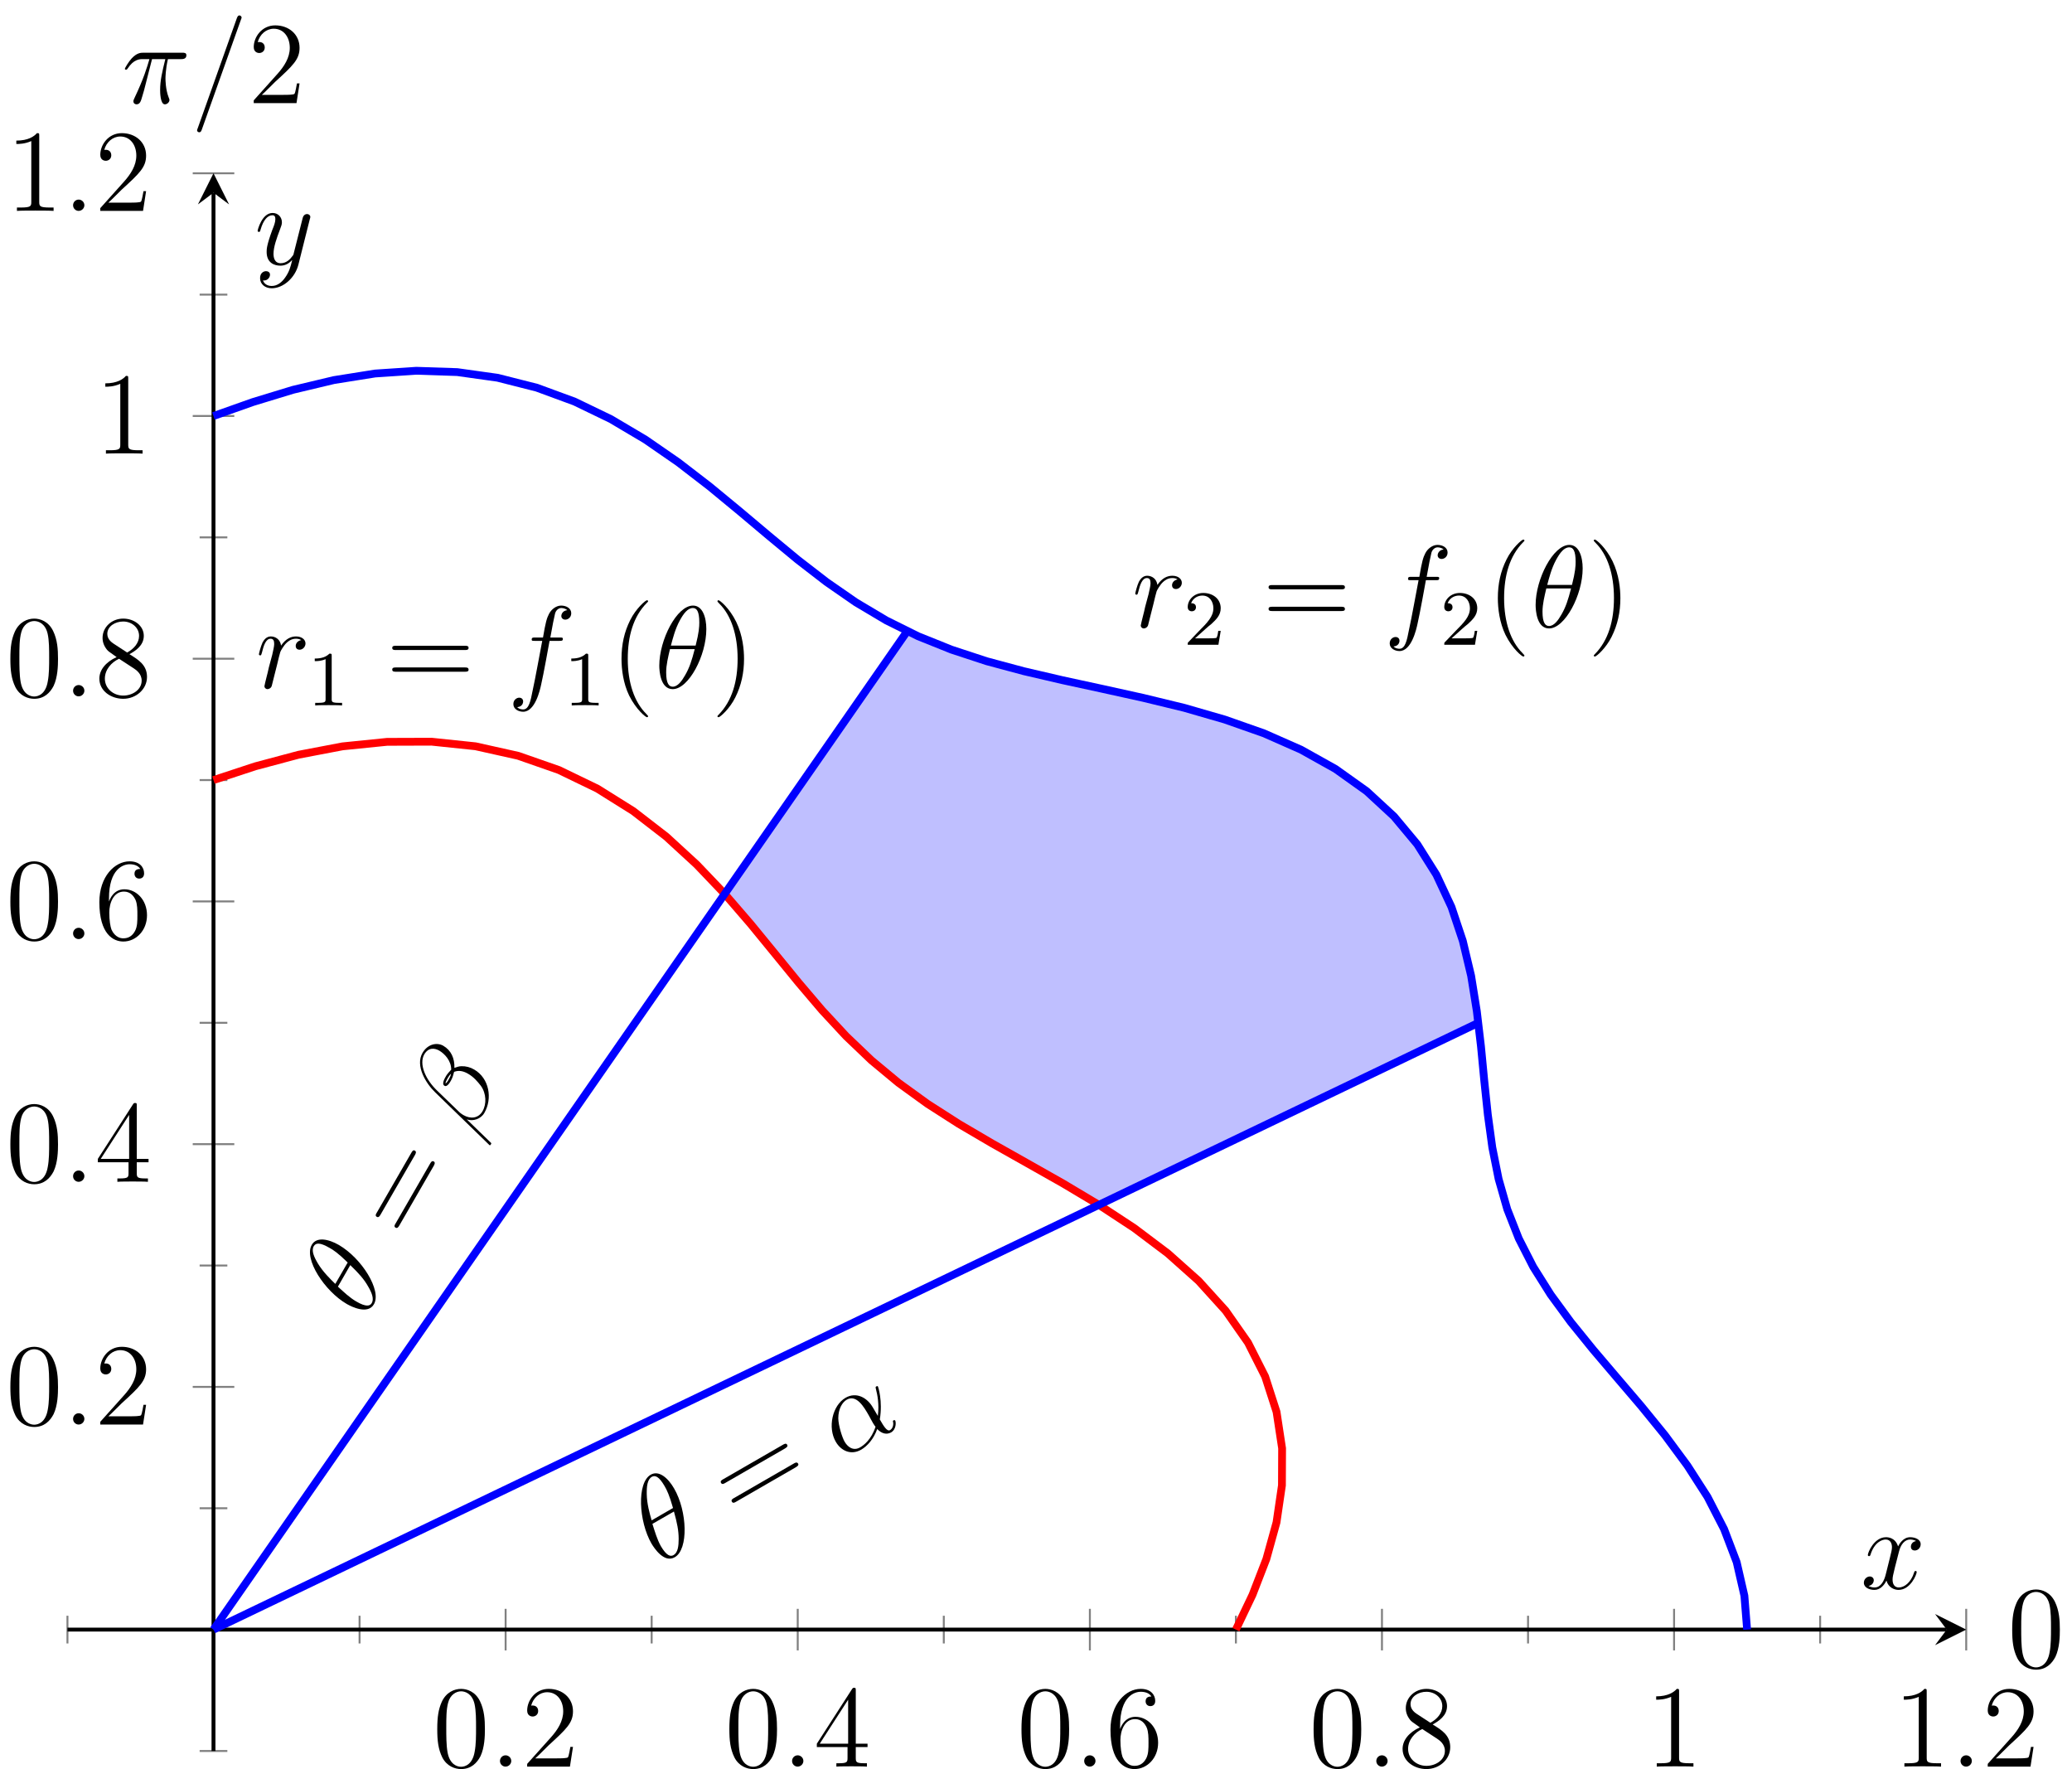 <?xml version="1.0" encoding="UTF-8"?>
<svg xmlns="http://www.w3.org/2000/svg" xmlns:xlink="http://www.w3.org/1999/xlink" width="212pt" height="181pt" viewBox="0 0 212 181" version="1.1">
<defs>
<g>
<symbol overflow="visible" id="glyph0-0">
<path style="stroke:none;" d=""/>
</symbol>
<symbol overflow="visible" id="glyph0-1">
<path style="stroke:none;" d="M 5.359 -3.828 C 5.359 -4.812 5.297 -5.781 4.859 -6.688 C 4.375 -7.688 3.516 -7.953 2.922 -7.953 C 2.234 -7.953 1.391 -7.609 0.938 -6.609 C 0.609 -5.859 0.484 -5.109 0.484 -3.828 C 0.484 -2.672 0.578 -1.797 1 -0.938 C 1.469 -0.031 2.297 0.25 2.922 0.25 C 3.953 0.25 4.547 -0.375 4.906 -1.062 C 5.328 -1.953 5.359 -3.125 5.359 -3.828 Z M 2.922 0.016 C 2.531 0.016 1.75 -0.203 1.531 -1.5 C 1.406 -2.219 1.406 -3.125 1.406 -3.969 C 1.406 -4.953 1.406 -5.828 1.594 -6.531 C 1.797 -7.344 2.406 -7.703 2.922 -7.703 C 3.375 -7.703 4.062 -7.438 4.297 -6.406 C 4.453 -5.719 4.453 -4.781 4.453 -3.969 C 4.453 -3.172 4.453 -2.266 4.312 -1.531 C 4.094 -0.219 3.328 0.016 2.922 0.016 Z M 2.922 0.016 "/>
</symbol>
<symbol overflow="visible" id="glyph0-2">
<path style="stroke:none;" d="M 5.266 -2.016 L 5 -2.016 C 4.953 -1.812 4.859 -1.141 4.75 -0.953 C 4.656 -0.844 3.984 -0.844 3.625 -0.844 L 1.406 -0.844 C 1.734 -1.125 2.469 -1.891 2.766 -2.172 C 4.594 -3.844 5.266 -4.469 5.266 -5.656 C 5.266 -7.031 4.172 -7.953 2.781 -7.953 C 1.406 -7.953 0.578 -6.766 0.578 -5.734 C 0.578 -5.125 1.109 -5.125 1.141 -5.125 C 1.406 -5.125 1.703 -5.312 1.703 -5.688 C 1.703 -6.031 1.484 -6.25 1.141 -6.25 C 1.047 -6.25 1.016 -6.25 0.984 -6.234 C 1.203 -7.047 1.859 -7.609 2.625 -7.609 C 3.641 -7.609 4.266 -6.75 4.266 -5.656 C 4.266 -4.641 3.688 -3.75 3 -2.984 L 0.578 -0.281 L 0.578 0 L 4.953 0 Z M 5.266 -2.016 "/>
</symbol>
<symbol overflow="visible" id="glyph0-3">
<path style="stroke:none;" d="M 4.312 -7.781 C 4.312 -8.016 4.312 -8.062 4.141 -8.062 C 4.047 -8.062 4.016 -8.062 3.922 -7.922 L 0.328 -2.344 L 0.328 -2 L 3.469 -2 L 3.469 -0.906 C 3.469 -0.469 3.438 -0.344 2.562 -0.344 L 2.328 -0.344 L 2.328 0 C 2.609 -0.031 3.547 -0.031 3.891 -0.031 C 4.219 -0.031 5.172 -0.031 5.453 0 L 5.453 -0.344 L 5.219 -0.344 C 4.344 -0.344 4.312 -0.469 4.312 -0.906 L 4.312 -2 L 5.516 -2 L 5.516 -2.344 L 4.312 -2.344 Z M 3.531 -6.844 L 3.531 -2.344 L 0.625 -2.344 Z M 3.531 -6.844 "/>
</symbol>
<symbol overflow="visible" id="glyph0-4">
<path style="stroke:none;" d="M 1.469 -4.156 C 1.469 -7.188 2.938 -7.656 3.578 -7.656 C 4.016 -7.656 4.453 -7.531 4.672 -7.172 C 4.531 -7.172 4.078 -7.172 4.078 -6.688 C 4.078 -6.422 4.25 -6.188 4.562 -6.188 C 4.859 -6.188 5.062 -6.375 5.062 -6.719 C 5.062 -7.344 4.609 -7.953 3.578 -7.953 C 2.062 -7.953 0.484 -6.406 0.484 -3.781 C 0.484 -0.484 1.922 0.25 2.938 0.25 C 4.25 0.25 5.359 -0.891 5.359 -2.438 C 5.359 -4.031 4.25 -5.094 3.047 -5.094 C 1.984 -5.094 1.594 -4.172 1.469 -3.844 Z M 2.938 -0.078 C 2.188 -0.078 1.828 -0.734 1.719 -0.984 C 1.609 -1.297 1.5 -1.891 1.5 -2.719 C 1.5 -3.672 1.922 -4.859 3 -4.859 C 3.656 -4.859 4 -4.406 4.188 -4 C 4.375 -3.562 4.375 -2.969 4.375 -2.453 C 4.375 -1.844 4.375 -1.297 4.141 -0.844 C 3.844 -0.281 3.422 -0.078 2.938 -0.078 Z M 2.938 -0.078 "/>
</symbol>
<symbol overflow="visible" id="glyph0-5">
<path style="stroke:none;" d="M 3.562 -4.312 C 4.156 -4.641 5.031 -5.188 5.031 -6.188 C 5.031 -7.234 4.031 -7.953 2.922 -7.953 C 1.75 -7.953 0.812 -7.078 0.812 -5.984 C 0.812 -5.578 0.938 -5.172 1.266 -4.766 C 1.406 -4.609 1.406 -4.609 2.25 -4.016 C 1.094 -3.484 0.484 -2.672 0.484 -1.812 C 0.484 -0.531 1.703 0.25 2.922 0.25 C 4.25 0.25 5.359 -0.734 5.359 -1.984 C 5.359 -3.203 4.5 -3.734 3.562 -4.312 Z M 1.938 -5.391 C 1.781 -5.5 1.297 -5.812 1.297 -6.391 C 1.297 -7.172 2.109 -7.656 2.922 -7.656 C 3.781 -7.656 4.547 -7.047 4.547 -6.188 C 4.547 -5.453 4.016 -4.859 3.328 -4.484 Z M 2.5 -3.844 L 3.938 -2.906 C 4.25 -2.703 4.812 -2.328 4.812 -1.609 C 4.812 -0.688 3.891 -0.078 2.922 -0.078 C 1.906 -0.078 1.047 -0.812 1.047 -1.812 C 1.047 -2.734 1.719 -3.484 2.5 -3.844 Z M 2.5 -3.844 "/>
</symbol>
<symbol overflow="visible" id="glyph0-6">
<path style="stroke:none;" d="M 3.438 -7.656 C 3.438 -7.938 3.438 -7.953 3.203 -7.953 C 2.922 -7.625 2.312 -7.188 1.094 -7.188 L 1.094 -6.844 C 1.359 -6.844 1.953 -6.844 2.625 -7.141 L 2.625 -0.922 C 2.625 -0.484 2.578 -0.344 1.531 -0.344 L 1.156 -0.344 L 1.156 0 C 1.484 -0.031 2.641 -0.031 3.031 -0.031 C 3.438 -0.031 4.578 -0.031 4.906 0 L 4.906 -0.344 L 4.531 -0.344 C 3.484 -0.344 3.438 -0.484 3.438 -0.922 Z M 3.438 -7.656 "/>
</symbol>
<symbol overflow="visible" id="glyph0-7">
<path style="stroke:none;" d="M 8.062 -3.875 C 8.234 -3.875 8.453 -3.875 8.453 -4.094 C 8.453 -4.312 8.25 -4.312 8.062 -4.312 L 1.031 -4.312 C 0.859 -4.312 0.641 -4.312 0.641 -4.094 C 0.641 -3.875 0.844 -3.875 1.031 -3.875 Z M 8.062 -1.656 C 8.234 -1.656 8.453 -1.656 8.453 -1.859 C 8.453 -2.094 8.25 -2.094 8.062 -2.094 L 1.031 -2.094 C 0.859 -2.094 0.641 -2.094 0.641 -1.875 C 0.641 -1.656 0.844 -1.656 1.031 -1.656 Z M 8.062 -1.656 "/>
</symbol>
<symbol overflow="visible" id="glyph0-8">
<path style="stroke:none;" d="M 3.891 2.906 C 3.891 2.875 3.891 2.844 3.688 2.641 C 2.484 1.438 1.812 -0.531 1.812 -2.969 C 1.812 -5.297 2.375 -7.297 3.766 -8.703 C 3.891 -8.812 3.891 -8.828 3.891 -8.875 C 3.891 -8.938 3.828 -8.969 3.781 -8.969 C 3.625 -8.969 2.641 -8.109 2.062 -6.938 C 1.453 -5.719 1.172 -4.453 1.172 -2.969 C 1.172 -1.906 1.344 -0.484 1.953 0.781 C 2.672 2.219 3.641 3 3.781 3 C 3.828 3 3.891 2.969 3.891 2.906 Z M 3.891 2.906 "/>
</symbol>
<symbol overflow="visible" id="glyph0-9">
<path style="stroke:none;" d="M 3.375 -2.969 C 3.375 -3.891 3.25 -5.359 2.578 -6.75 C 1.875 -8.188 0.891 -8.969 0.766 -8.969 C 0.719 -8.969 0.656 -8.938 0.656 -8.875 C 0.656 -8.828 0.656 -8.812 0.859 -8.609 C 2.062 -7.406 2.719 -5.422 2.719 -2.984 C 2.719 -0.672 2.156 1.328 0.781 2.734 C 0.656 2.844 0.656 2.875 0.656 2.906 C 0.656 2.969 0.719 3 0.766 3 C 0.922 3 1.906 2.141 2.484 0.969 C 3.094 -0.25 3.375 -1.547 3.375 -2.969 Z M 3.375 -2.969 "/>
</symbol>
<symbol overflow="visible" id="glyph1-0">
<path style="stroke:none;" d=""/>
</symbol>
<symbol overflow="visible" id="glyph1-1">
<path style="stroke:none;" d="M 2.203 -0.578 C 2.203 -0.922 1.906 -1.156 1.625 -1.156 C 1.281 -1.156 1.047 -0.875 1.047 -0.578 C 1.047 -0.234 1.328 0 1.609 0 C 1.953 0 2.203 -0.281 2.203 -0.578 Z M 2.203 -0.578 "/>
</symbol>
<symbol overflow="visible" id="glyph1-2">
<path style="stroke:none;" d="M 4.656 -4.891 C 4.281 -4.812 4.094 -4.547 4.094 -4.297 C 4.094 -4 4.312 -3.906 4.484 -3.906 C 4.812 -3.906 5.094 -4.203 5.094 -4.547 C 5.094 -4.938 4.719 -5.266 4.125 -5.266 C 3.641 -5.266 3.094 -5.062 2.594 -4.328 C 2.516 -4.953 2.031 -5.266 1.547 -5.266 C 1.094 -5.266 0.844 -4.906 0.703 -4.656 C 0.5 -4.219 0.328 -3.5 0.328 -3.438 C 0.328 -3.391 0.375 -3.328 0.453 -3.328 C 0.547 -3.328 0.562 -3.344 0.641 -3.625 C 0.812 -4.344 1.047 -5.031 1.516 -5.031 C 1.812 -5.031 1.891 -4.828 1.891 -4.484 C 1.891 -4.219 1.766 -3.75 1.688 -3.375 L 1.344 -2.094 C 1.297 -1.859 1.172 -1.328 1.109 -1.109 C 1.031 -0.797 0.891 -0.234 0.891 -0.172 C 0.891 -0.016 1.031 0.125 1.203 0.125 C 1.344 0.125 1.562 0.031 1.641 -0.203 C 1.672 -0.297 2.109 -2.109 2.188 -2.375 C 2.25 -2.641 2.312 -2.891 2.375 -3.156 C 2.422 -3.328 2.469 -3.516 2.516 -3.672 C 2.547 -3.781 2.875 -4.359 3.172 -4.625 C 3.312 -4.75 3.625 -5.031 4.109 -5.031 C 4.297 -5.031 4.5 -5 4.656 -4.891 Z M 4.656 -4.891 "/>
</symbol>
<symbol overflow="visible" id="glyph1-3">
<path style="stroke:none;" d="M 5.328 -4.812 C 5.562 -4.812 5.672 -4.812 5.672 -5.031 C 5.672 -5.156 5.562 -5.156 5.359 -5.156 L 4.391 -5.156 C 4.609 -6.391 4.781 -7.234 4.875 -7.609 C 4.953 -7.906 5.203 -8.172 5.516 -8.172 C 5.766 -8.172 6.016 -8.062 6.125 -7.953 C 5.672 -7.906 5.516 -7.562 5.516 -7.359 C 5.516 -7.125 5.703 -6.984 5.922 -6.984 C 6.172 -6.984 6.531 -7.188 6.531 -7.641 C 6.531 -8.141 6.031 -8.422 5.5 -8.422 C 4.984 -8.422 4.484 -8.031 4.25 -7.562 C 4.031 -7.141 3.906 -6.719 3.641 -5.156 L 2.828 -5.156 C 2.609 -5.156 2.484 -5.156 2.484 -4.938 C 2.484 -4.812 2.562 -4.812 2.797 -4.812 L 3.562 -4.812 C 3.344 -3.688 2.859 -0.984 2.578 0.281 C 2.375 1.328 2.203 2.203 1.609 2.203 C 1.562 2.203 1.219 2.203 1 1.969 C 1.609 1.922 1.609 1.406 1.609 1.391 C 1.609 1.141 1.438 1 1.203 1 C 0.969 1 0.609 1.203 0.609 1.656 C 0.609 2.172 1.141 2.438 1.609 2.438 C 2.828 2.438 3.328 0.25 3.453 -0.344 C 3.672 -1.266 4.25 -4.453 4.312 -4.812 Z M 5.328 -4.812 "/>
</symbol>
<symbol overflow="visible" id="glyph1-4">
<path style="stroke:none;" d="M 5.297 -6.016 C 5.297 -7.234 4.906 -8.422 3.938 -8.422 C 2.266 -8.422 0.484 -4.906 0.484 -2.281 C 0.484 -1.734 0.594 0.125 1.859 0.125 C 3.484 0.125 5.297 -3.297 5.297 -6.016 Z M 1.672 -4.328 C 1.859 -5.031 2.109 -6.031 2.578 -6.891 C 2.969 -7.609 3.391 -8.172 3.922 -8.172 C 4.312 -8.172 4.578 -7.844 4.578 -6.688 C 4.578 -6.266 4.547 -5.672 4.203 -4.328 Z M 4.109 -3.969 C 3.812 -2.797 3.562 -2.047 3.125 -1.297 C 2.781 -0.688 2.359 -0.125 1.859 -0.125 C 1.5 -0.125 1.188 -0.406 1.188 -1.594 C 1.188 -2.359 1.391 -3.172 1.578 -3.969 Z M 4.109 -3.969 "/>
</symbol>
<symbol overflow="visible" id="glyph1-5">
<path style="stroke:none;" d="M 5.672 -4.875 C 5.281 -4.812 5.141 -4.516 5.141 -4.297 C 5.141 -4 5.359 -3.906 5.531 -3.906 C 5.891 -3.906 6.141 -4.219 6.141 -4.547 C 6.141 -5.047 5.562 -5.266 5.062 -5.266 C 4.344 -5.266 3.938 -4.547 3.828 -4.328 C 3.547 -5.219 2.812 -5.266 2.594 -5.266 C 1.375 -5.266 0.734 -3.703 0.734 -3.438 C 0.734 -3.391 0.781 -3.328 0.859 -3.328 C 0.953 -3.328 0.984 -3.406 1 -3.453 C 1.406 -4.781 2.219 -5.031 2.562 -5.031 C 3.094 -5.031 3.203 -4.531 3.203 -4.25 C 3.203 -3.984 3.125 -3.703 2.984 -3.125 L 2.578 -1.5 C 2.406 -0.781 2.062 -0.125 1.422 -0.125 C 1.359 -0.125 1.062 -0.125 0.812 -0.281 C 1.25 -0.359 1.344 -0.719 1.344 -0.859 C 1.344 -1.094 1.156 -1.25 0.938 -1.25 C 0.641 -1.25 0.328 -0.984 0.328 -0.609 C 0.328 -0.109 0.891 0.125 1.406 0.125 C 1.984 0.125 2.391 -0.328 2.641 -0.828 C 2.828 -0.125 3.438 0.125 3.875 0.125 C 5.094 0.125 5.734 -1.453 5.734 -1.703 C 5.734 -1.766 5.688 -1.812 5.625 -1.812 C 5.516 -1.812 5.5 -1.75 5.469 -1.656 C 5.141 -0.609 4.453 -0.125 3.906 -0.125 C 3.484 -0.125 3.266 -0.438 3.266 -0.922 C 3.266 -1.188 3.312 -1.375 3.5 -2.156 L 3.922 -3.797 C 4.094 -4.5 4.5 -5.031 5.062 -5.031 C 5.078 -5.031 5.422 -5.031 5.672 -4.875 Z M 5.672 -4.875 "/>
</symbol>
<symbol overflow="visible" id="glyph1-6">
<path style="stroke:none;" d="M 3.141 1.344 C 2.828 1.797 2.359 2.203 1.766 2.203 C 1.625 2.203 1.047 2.172 0.875 1.625 C 0.906 1.641 0.969 1.641 0.984 1.641 C 1.344 1.641 1.594 1.328 1.594 1.047 C 1.594 0.781 1.359 0.688 1.188 0.688 C 0.984 0.688 0.578 0.828 0.578 1.406 C 0.578 2.016 1.094 2.438 1.766 2.438 C 2.969 2.438 4.172 1.344 4.5 0.016 L 5.672 -4.656 C 5.688 -4.703 5.719 -4.781 5.719 -4.859 C 5.719 -5.031 5.562 -5.156 5.391 -5.156 C 5.281 -5.156 5.031 -5.109 4.938 -4.75 L 4.047 -1.234 C 4 -1.016 4 -0.984 3.891 -0.859 C 3.656 -0.531 3.266 -0.125 2.688 -0.125 C 2.016 -0.125 1.953 -0.781 1.953 -1.094 C 1.953 -1.781 2.281 -2.703 2.609 -3.562 C 2.734 -3.906 2.812 -4.078 2.812 -4.312 C 2.812 -4.812 2.453 -5.266 1.859 -5.266 C 0.766 -5.266 0.328 -3.531 0.328 -3.438 C 0.328 -3.391 0.375 -3.328 0.453 -3.328 C 0.562 -3.328 0.578 -3.375 0.625 -3.547 C 0.906 -4.547 1.359 -5.031 1.828 -5.031 C 1.938 -5.031 2.141 -5.031 2.141 -4.641 C 2.141 -4.328 2.016 -3.984 1.828 -3.531 C 1.25 -1.953 1.25 -1.562 1.25 -1.281 C 1.25 -0.141 2.062 0.125 2.656 0.125 C 3 0.125 3.438 0.016 3.844 -0.438 L 3.859 -0.422 C 3.688 0.281 3.562 0.75 3.141 1.344 Z M 3.141 1.344 "/>
</symbol>
<symbol overflow="visible" id="glyph1-7">
<path style="stroke:none;" d="M 3.094 -4.5 L 4.453 -4.5 C 4.125 -3.172 3.922 -2.297 3.922 -1.344 C 3.922 -1.172 3.922 0.125 4.406 0.125 C 4.656 0.125 4.875 -0.109 4.875 -0.312 C 4.875 -0.375 4.875 -0.391 4.797 -0.578 C 4.469 -1.406 4.469 -2.422 4.469 -2.516 C 4.469 -2.578 4.469 -3.438 4.719 -4.5 L 6.062 -4.5 C 6.219 -4.5 6.609 -4.5 6.609 -4.891 C 6.609 -5.156 6.391 -5.156 6.172 -5.156 L 2.234 -5.156 C 1.953 -5.156 1.547 -5.156 1 -4.562 C 0.688 -4.219 0.312 -3.578 0.312 -3.516 C 0.312 -3.438 0.375 -3.422 0.438 -3.422 C 0.531 -3.422 0.531 -3.453 0.594 -3.531 C 1.219 -4.5 1.844 -4.5 2.141 -4.5 L 2.828 -4.5 C 2.562 -3.609 2.266 -2.562 1.281 -0.484 C 1.188 -0.281 1.188 -0.266 1.188 -0.188 C 1.188 0.062 1.406 0.125 1.5 0.125 C 1.859 0.125 1.953 -0.188 2.094 -0.688 C 2.281 -1.297 2.281 -1.328 2.406 -1.812 Z M 3.094 -4.5 "/>
</symbol>
<symbol overflow="visible" id="glyph1-8">
<path style="stroke:none;" d="M 5.125 -8.516 C 5.125 -8.531 5.203 -8.719 5.203 -8.734 C 5.203 -8.875 5.078 -8.969 4.984 -8.969 C 4.922 -8.969 4.812 -8.969 4.719 -8.703 L 0.719 2.547 C 0.719 2.562 0.641 2.734 0.641 2.766 C 0.641 2.906 0.766 2.984 0.859 2.984 C 0.938 2.984 1.047 2.969 1.125 2.719 Z M 5.125 -8.516 "/>
</symbol>
<symbol overflow="visible" id="glyph2-0">
<path style="stroke:none;" d=""/>
</symbol>
<symbol overflow="visible" id="glyph2-1">
<path style="stroke:none;" d="M 1.594 -7.859 C 0.984 -8.922 0.047 -9.75 -0.797 -9.266 C -2.234 -8.438 -2.031 -4.5 -0.719 -2.219 C -0.438 -1.75 0.578 -0.188 1.672 -0.828 C 3.078 -1.641 2.953 -5.516 1.594 -7.859 Z M -0.703 -4.594 C -0.906 -5.297 -1.188 -6.281 -1.203 -7.266 C -1.219 -8.078 -1.141 -8.781 -0.688 -9.047 C -0.344 -9.234 0.047 -9.094 0.625 -8.094 C 0.844 -7.719 1.109 -7.188 1.484 -5.859 Z M 1.578 -5.5 C 1.906 -4.328 2.062 -3.547 2.062 -2.688 C 2.062 -1.984 1.984 -1.297 1.547 -1.047 C 1.234 -0.859 0.828 -0.953 0.234 -1.969 C -0.141 -2.641 -0.375 -3.453 -0.625 -4.234 Z M 1.578 -5.5 "/>
</symbol>
<symbol overflow="visible" id="glyph2-2">
<path style="stroke:none;" d="M 3.281 -5.391 C 2.703 -6.391 1.594 -7 0.5 -6.375 C -0.859 -5.594 -1.359 -3.328 -0.5 -1.859 C 0.016 -0.969 1.031 -0.453 2.094 -1.062 C 2.734 -1.438 3.359 -2.141 3.734 -3.172 C 4.203 -2.688 4.703 -2.578 5.156 -2.828 C 5.703 -3.156 5.656 -3.891 5.578 -4.031 C 5.516 -4.125 5.438 -4.078 5.406 -4.062 C 5.328 -4.016 5.328 -3.984 5.359 -3.891 C 5.422 -3.562 5.297 -3.203 5.047 -3.062 C 4.734 -2.875 4.359 -3.531 4 -4.156 C 4.312 -6.047 3.828 -7.5 3.812 -7.516 C 3.766 -7.609 3.672 -7.547 3.641 -7.531 C 3.547 -7.484 3.562 -7.438 3.609 -7.234 C 3.75 -6.688 3.953 -5.719 3.797 -4.516 Z M 3.562 -3.406 C 3.125 -2.078 2.344 -1.5 1.984 -1.297 C 1.25 -0.875 0.672 -1.391 0.391 -1.891 C 0.141 -2.328 -0.234 -3.531 -0.25 -4.266 C -0.25 -5.234 0.156 -5.906 0.609 -6.172 C 1.609 -6.75 2.375 -5.438 2.875 -4.562 C 3.016 -4.312 3.156 -4.031 3.312 -3.766 C 3.438 -3.547 3.484 -3.516 3.562 -3.406 Z M 3.562 -3.406 "/>
</symbol>
<symbol overflow="visible" id="glyph3-0">
<path style="stroke:none;" d=""/>
</symbol>
<symbol overflow="visible" id="glyph3-1">
<path style="stroke:none;" d="M 5.047 -7.391 C 5.188 -7.484 5.391 -7.594 5.281 -7.781 C 5.172 -7.969 4.984 -7.859 4.828 -7.766 L -1.266 -4.25 C -1.406 -4.172 -1.594 -4.062 -1.484 -3.875 C -1.375 -3.688 -1.203 -3.781 -1.047 -3.875 Z M 6.156 -5.469 C 6.297 -5.562 6.5 -5.672 6.406 -5.844 C 6.281 -6.047 6.094 -5.938 5.938 -5.844 L -0.156 -2.328 C -0.297 -2.25 -0.484 -2.141 -0.375 -1.953 C -0.266 -1.766 -0.094 -1.859 0.062 -1.953 Z M 6.156 -5.469 "/>
</symbol>
<symbol overflow="visible" id="glyph4-0">
<path style="stroke:none;" d=""/>
</symbol>
<symbol overflow="visible" id="glyph4-1">
<path style="stroke:none;" d="M -2.562 -7.609 C -3.625 -8.219 -4.844 -8.469 -5.328 -7.625 C -6.172 -6.188 -4.016 -2.875 -1.734 -1.562 C -1.266 -1.297 0.406 -0.453 1.031 -1.547 C 1.844 -2.953 -0.219 -6.25 -2.562 -7.609 Z M -2.922 -3.625 C -3.438 -4.125 -4.172 -4.844 -4.688 -5.688 C -5.109 -6.391 -5.391 -7.031 -5.125 -7.484 C -4.922 -7.828 -4.516 -7.891 -3.516 -7.312 C -3.141 -7.109 -2.641 -6.781 -1.656 -5.812 Z M -1.391 -5.547 C -0.516 -4.703 0.016 -4.109 0.438 -3.359 C 0.797 -2.75 1.062 -2.109 0.812 -1.672 C 0.641 -1.359 0.234 -1.234 -0.781 -1.828 C -1.453 -2.219 -2.062 -2.797 -2.656 -3.344 Z M -1.391 -5.547 "/>
</symbol>
<symbol overflow="visible" id="glyph4-2">
<path style="stroke:none;" d="M -2.641 -9.344 C -3.266 -9.703 -4.219 -9.547 -4.766 -8.609 C -5.531 -7.281 -4.391 -5.469 -3.484 -4.594 L 2.078 0.812 C 2.141 0.875 2.188 0.812 2.219 0.766 C 2.266 0.703 2.297 0.641 2.25 0.594 L -0.234 -1.812 C 0.406 -1.578 1.219 -1.859 1.562 -2.469 C 2.422 -3.953 2.062 -6.016 0.531 -6.906 C 0.141 -7.141 -0.328 -7.266 -0.781 -7.25 C -1.031 -7.25 -1.281 -7.156 -1.5 -7.078 C -1.469 -8.047 -1.828 -8.875 -2.641 -9.344 Z M -1.844 -6.484 C -1.875 -6.281 -1.969 -6.094 -2.078 -5.906 C -2.156 -5.766 -2.219 -5.625 -2.406 -5.469 C -2.406 -5.625 -2.328 -5.781 -2.203 -6 C -2.109 -6.172 -1.984 -6.359 -1.844 -6.484 Z M -3.047 -8.844 C -2.484 -8.516 -1.812 -7.781 -1.828 -6.891 C -2 -6.719 -2.219 -6.469 -2.344 -6.266 C -2.469 -6.047 -2.844 -5.438 -2.516 -5.25 C -2.234 -5.078 -1.922 -5.656 -1.828 -5.828 C -1.672 -6.109 -1.609 -6.391 -1.531 -6.672 C -1.078 -6.844 -0.625 -6.781 -0.109 -6.484 C 0.484 -6.141 0.859 -5.688 1.203 -5.25 C 1.781 -4.453 1.797 -3.359 1.375 -2.641 C 0.938 -1.891 0.125 -1.844 -0.578 -2.25 C -0.672 -2.312 -0.812 -2.391 -0.938 -2.5 L -3.281 -4.766 C -4.438 -5.875 -5.156 -7.469 -4.578 -8.469 C -4.141 -9.203 -3.516 -9.109 -3.047 -8.844 Z M -3.047 -8.844 "/>
</symbol>
<symbol overflow="visible" id="glyph5-0">
<path style="stroke:none;" d=""/>
</symbol>
<symbol overflow="visible" id="glyph5-1">
<path style="stroke:none;" d="M 0.672 -8.922 C 0.75 -9.062 0.859 -9.266 0.672 -9.375 C 0.484 -9.484 0.391 -9.297 0.297 -9.141 L -3.219 -3.047 C -3.312 -2.906 -3.422 -2.719 -3.234 -2.609 C -3.047 -2.5 -2.938 -2.672 -2.844 -2.828 Z M 2.594 -7.812 C 2.672 -7.953 2.781 -8.156 2.609 -8.266 C 2.406 -8.375 2.312 -8.188 2.219 -8.031 L -1.297 -1.938 C -1.391 -1.797 -1.5 -1.609 -1.312 -1.5 C -1.125 -1.391 -1.016 -1.562 -0.922 -1.719 Z M 2.594 -7.812 "/>
</symbol>
<symbol overflow="visible" id="glyph6-0">
<path style="stroke:none;" d=""/>
</symbol>
<symbol overflow="visible" id="glyph6-1">
<path style="stroke:none;" d="M 2.25 -1.625 C 2.375 -1.75 2.703 -2.016 2.844 -2.125 C 3.328 -2.578 3.797 -3.016 3.797 -3.734 C 3.797 -4.688 3 -5.297 2.016 -5.297 C 1.047 -5.297 0.422 -4.578 0.422 -3.859 C 0.422 -3.469 0.734 -3.422 0.844 -3.422 C 1.016 -3.422 1.266 -3.531 1.266 -3.844 C 1.266 -4.25 0.859 -4.25 0.766 -4.25 C 1 -4.844 1.531 -5.031 1.922 -5.031 C 2.656 -5.031 3.047 -4.406 3.047 -3.734 C 3.047 -2.906 2.469 -2.297 1.516 -1.344 L 0.516 -0.297 C 0.422 -0.219 0.422 -0.203 0.422 0 L 3.562 0 L 3.797 -1.422 L 3.547 -1.422 C 3.531 -1.266 3.469 -0.875 3.375 -0.719 C 3.328 -0.656 2.719 -0.656 2.594 -0.656 L 1.172 -0.656 Z M 2.25 -1.625 "/>
</symbol>
<symbol overflow="visible" id="glyph6-2">
<path style="stroke:none;" d="M 2.5 -5.078 C 2.5 -5.297 2.484 -5.297 2.266 -5.297 C 1.938 -4.984 1.516 -4.797 0.766 -4.797 L 0.766 -4.531 C 0.984 -4.531 1.406 -4.531 1.875 -4.734 L 1.875 -0.656 C 1.875 -0.359 1.844 -0.266 1.094 -0.266 L 0.812 -0.266 L 0.812 0 C 1.141 -0.031 1.828 -0.031 2.188 -0.031 C 2.547 -0.031 3.234 -0.031 3.562 0 L 3.562 -0.266 L 3.281 -0.266 C 2.531 -0.266 2.5 -0.359 2.5 -0.656 Z M 2.5 -5.078 "/>
</symbol>
</g>
</defs>
<g id="surface1">
<path style="fill:none;stroke-width:0.199;stroke-linecap:butt;stroke-linejoin:miter;stroke:rgb(50%,50%,50%);stroke-opacity:1;stroke-miterlimit:10;" d="M 0.001 10.998 L 0.001 13.834 M 29.888 10.998 L 29.888 13.834 M 59.775 10.998 L 59.775 13.834 M 89.665 10.998 L 89.665 13.834 M 119.552 10.998 L 119.552 13.834 M 149.443 10.998 L 149.443 13.834 M 179.329 10.998 L 179.329 13.834 " transform="matrix(1,0,0,-1,6.901,179.119)"/>
<path style="fill:none;stroke-width:0.199;stroke-linecap:butt;stroke-linejoin:miter;stroke:rgb(50%,50%,50%);stroke-opacity:1;stroke-miterlimit:10;" d="M 44.833 10.287 L 44.833 14.541 M 74.72 10.287 L 74.72 14.541 M 104.611 10.287 L 104.611 14.541 M 134.497 10.287 L 134.497 14.541 M 164.384 10.287 L 164.384 14.541 M 194.275 10.287 L 194.275 14.541 " transform="matrix(1,0,0,-1,6.901,179.119)"/>
<path style="fill:none;stroke-width:0.199;stroke-linecap:butt;stroke-linejoin:miter;stroke:rgb(50%,50%,50%);stroke-opacity:1;stroke-miterlimit:10;" d="M 13.525 -0.002 L 16.361 -0.002 M 13.525 24.83 L 16.361 24.83 M 13.525 49.661 L 16.361 49.661 M 13.525 74.489 L 16.361 74.489 M 13.525 99.32 L 16.361 99.32 M 13.525 124.148 L 16.361 124.148 M 13.525 148.98 L 16.361 148.98 " transform="matrix(1,0,0,-1,6.901,179.119)"/>
<path style="fill:none;stroke-width:0.199;stroke-linecap:butt;stroke-linejoin:miter;stroke:rgb(50%,50%,50%);stroke-opacity:1;stroke-miterlimit:10;" d="M 12.818 37.244 L 17.072 37.244 M 12.818 62.075 L 17.072 62.075 M 12.818 86.907 L 17.072 86.907 M 12.818 111.734 L 17.072 111.734 M 12.818 136.566 L 17.072 136.566 M 12.818 161.393 L 17.072 161.393 " transform="matrix(1,0,0,-1,6.901,179.119)"/>
<path style="fill:none;stroke-width:0.399;stroke-linecap:butt;stroke-linejoin:miter;stroke:rgb(0%,0%,0%);stroke-opacity:1;stroke-miterlimit:10;" d="M 0.001 12.416 L 192.283 12.416 " transform="matrix(1,0,0,-1,6.901,179.119)"/>
<path style=" stroke:none;fill-rule:nonzero;fill:rgb(0%,0%,0%);fill-opacity:1;" d="M 201.176 166.703 L 197.988 165.109 L 199.184 166.703 L 197.988 168.297 "/>
<path style="fill:none;stroke-width:0.399;stroke-linecap:butt;stroke-linejoin:miter;stroke:rgb(0%,0%,0%);stroke-opacity:1;stroke-miterlimit:10;" d="M 14.943 -0.002 L 14.943 159.401 " transform="matrix(1,0,0,-1,6.901,179.119)"/>
<path style=" stroke:none;fill-rule:nonzero;fill:rgb(0%,0%,0%);fill-opacity:1;" d="M 21.844 17.723 L 20.25 20.91 L 21.844 19.715 L 23.438 20.91 "/>
<g style="fill:rgb(0%,0%,0%);fill-opacity:1;">
  <use xlink:href="#glyph0-1" x="44.255" y="180.719"/>
</g>
<g style="fill:rgb(0%,0%,0%);fill-opacity:1;">
  <use xlink:href="#glyph1-1" x="50.108" y="180.719"/>
</g>
<g style="fill:rgb(0%,0%,0%);fill-opacity:1;">
  <use xlink:href="#glyph0-2" x="53.36" y="180.719"/>
</g>
<g style="fill:rgb(0%,0%,0%);fill-opacity:1;">
  <use xlink:href="#glyph0-1" x="74.143" y="180.719"/>
</g>
<g style="fill:rgb(0%,0%,0%);fill-opacity:1;">
  <use xlink:href="#glyph1-1" x="79.996" y="180.719"/>
</g>
<g style="fill:rgb(0%,0%,0%);fill-opacity:1;">
  <use xlink:href="#glyph0-3" x="83.248" y="180.719"/>
</g>
<g style="fill:rgb(0%,0%,0%);fill-opacity:1;">
  <use xlink:href="#glyph0-1" x="104.031" y="180.719"/>
</g>
<g style="fill:rgb(0%,0%,0%);fill-opacity:1;">
  <use xlink:href="#glyph1-1" x="109.884" y="180.719"/>
</g>
<g style="fill:rgb(0%,0%,0%);fill-opacity:1;">
  <use xlink:href="#glyph0-4" x="113.136" y="180.719"/>
</g>
<g style="fill:rgb(0%,0%,0%);fill-opacity:1;">
  <use xlink:href="#glyph0-1" x="133.919" y="180.719"/>
</g>
<g style="fill:rgb(0%,0%,0%);fill-opacity:1;">
  <use xlink:href="#glyph1-1" x="139.772" y="180.719"/>
</g>
<g style="fill:rgb(0%,0%,0%);fill-opacity:1;">
  <use xlink:href="#glyph0-5" x="143.024" y="180.719"/>
</g>
<g style="fill:rgb(0%,0%,0%);fill-opacity:1;">
  <use xlink:href="#glyph0-6" x="168.36" y="180.719"/>
</g>
<g style="fill:rgb(0%,0%,0%);fill-opacity:1;">
  <use xlink:href="#glyph0-6" x="193.696" y="180.719"/>
</g>
<g style="fill:rgb(0%,0%,0%);fill-opacity:1;">
  <use xlink:href="#glyph1-1" x="199.549" y="180.719"/>
</g>
<g style="fill:rgb(0%,0%,0%);fill-opacity:1;">
  <use xlink:href="#glyph0-2" x="202.801" y="180.719"/>
</g>
<g style="fill:rgb(0%,0%,0%);fill-opacity:1;">
  <use xlink:href="#glyph0-1" x="0.577" y="145.726"/>
</g>
<g style="fill:rgb(0%,0%,0%);fill-opacity:1;">
  <use xlink:href="#glyph1-1" x="6.43" y="145.726"/>
</g>
<g style="fill:rgb(0%,0%,0%);fill-opacity:1;">
  <use xlink:href="#glyph0-2" x="9.682" y="145.726"/>
</g>
<g style="fill:rgb(0%,0%,0%);fill-opacity:1;">
  <use xlink:href="#glyph0-1" x="0.577" y="120.895"/>
</g>
<g style="fill:rgb(0%,0%,0%);fill-opacity:1;">
  <use xlink:href="#glyph1-1" x="6.43" y="120.895"/>
</g>
<g style="fill:rgb(0%,0%,0%);fill-opacity:1;">
  <use xlink:href="#glyph0-3" x="9.682" y="120.895"/>
</g>
<g style="fill:rgb(0%,0%,0%);fill-opacity:1;">
  <use xlink:href="#glyph0-1" x="0.577" y="96.065"/>
</g>
<g style="fill:rgb(0%,0%,0%);fill-opacity:1;">
  <use xlink:href="#glyph1-1" x="6.43" y="96.065"/>
</g>
<g style="fill:rgb(0%,0%,0%);fill-opacity:1;">
  <use xlink:href="#glyph0-4" x="9.682" y="96.065"/>
</g>
<g style="fill:rgb(0%,0%,0%);fill-opacity:1;">
  <use xlink:href="#glyph0-1" x="0.577" y="71.234"/>
</g>
<g style="fill:rgb(0%,0%,0%);fill-opacity:1;">
  <use xlink:href="#glyph1-1" x="6.43" y="71.234"/>
</g>
<g style="fill:rgb(0%,0%,0%);fill-opacity:1;">
  <use xlink:href="#glyph0-5" x="9.682" y="71.234"/>
</g>
<g style="fill:rgb(0%,0%,0%);fill-opacity:1;">
  <use xlink:href="#glyph0-6" x="9.682" y="46.404"/>
</g>
<g style="fill:rgb(0%,0%,0%);fill-opacity:1;">
  <use xlink:href="#glyph0-6" x="0.577" y="21.573"/>
</g>
<g style="fill:rgb(0%,0%,0%);fill-opacity:1;">
  <use xlink:href="#glyph1-1" x="6.43" y="21.573"/>
</g>
<g style="fill:rgb(0%,0%,0%);fill-opacity:1;">
  <use xlink:href="#glyph0-2" x="9.682" y="21.573"/>
</g>
<path style=" stroke:none;fill-rule:nonzero;fill:rgb(50%,50%,100%);fill-opacity:0.5;" d="M 151.262 104.629 L 150.754 101.078 L 150.02 97.551 L 149.004 94.102 L 147.629 90.773 L 145.883 87.633 L 143.715 84.715 L 141.145 82.059 L 138.184 79.688 L 134.867 77.602 L 131.25 75.812 L 127.395 74.297 L 123.391 73.02 L 119.281 71.926 L 115.156 70.969 L 111.078 70.09 L 107.102 69.219 L 103.277 68.277 L 99.613 67.223 L 96.133 65.992 L 92.828 64.562 L 74.148 91.441 L 75.898 93.43 L 77.559 95.43 L 79.172 97.402 L 80.754 99.352 L 82.309 101.238 L 83.879 103.062 L 85.461 104.828 L 87.09 106.504 L 88.781 108.117 L 90.527 109.645 L 92.367 111.098 L 94.309 112.5 L 96.328 113.852 L 98.449 115.168 L 100.645 116.473 L 102.918 117.762 L 105.262 119.078 L 107.641 120.422 L 110.047 121.797 L 112.438 123.25 "/>
<path style="fill:none;stroke-width:0.797;stroke-linecap:butt;stroke-linejoin:miter;stroke:rgb(0%,0%,100%);stroke-opacity:1;stroke-miterlimit:10;" d="M 171.857 12.416 L 171.579 15.877 L 170.79 19.314 L 169.505 22.689 L 167.806 25.99 L 165.751 29.189 L 163.458 32.291 L 161.013 35.294 L 158.525 38.208 L 156.099 41.06 L 153.818 43.876 L 151.759 46.685 L 149.974 49.525 L 148.494 52.423 L 147.318 55.411 L 146.431 58.517 L 145.786 61.739 L 145.329 65.087 L 144.966 68.544 L 144.626 72.091 L 144.201 75.688 L 143.619 79.297 L 142.771 82.86 L 141.611 86.329 L 140.064 89.641 L 138.111 92.746 L 135.728 95.602 L 132.931 98.184 L 129.744 100.457 L 126.22 102.426 L 122.412 104.106 L 118.4 105.516 L 114.263 106.711 L 110.064 107.73 L 105.892 108.652 L 101.802 109.539 L 97.841 110.461 L 94.048 111.48 L 90.447 112.664 L 87.025 114.039 L 83.779 115.652 L 80.673 117.5 L 77.673 119.578 L 74.724 121.855 L 71.779 124.293 L 68.787 126.812 L 65.704 129.355 L 62.494 131.828 L 59.13 134.152 L 55.595 136.246 L 51.884 138.038 L 48.017 139.46 L 44.009 140.476 L 39.888 141.054 L 35.697 141.191 L 31.474 140.909 L 27.259 140.238 L 23.079 139.242 L 18.966 137.988 L 14.943 136.562 " transform="matrix(1,0,0,-1,6.901,179.119)"/>
<path style="fill:none;stroke-width:0.797;stroke-linecap:butt;stroke-linejoin:miter;stroke:rgb(100%,0%,0%);stroke-opacity:1;stroke-miterlimit:10;" d="M 119.552 12.416 L 121.251 15.974 L 122.669 19.638 L 123.708 23.384 L 124.263 27.173 L 124.279 30.959 L 123.712 34.685 L 122.544 38.306 L 120.79 41.771 L 118.501 45.04 L 115.736 48.091 L 112.583 50.903 L 109.15 53.489 L 105.537 55.864 L 101.845 58.067 L 98.173 60.142 L 94.611 62.149 L 91.208 64.145 L 88.013 66.192 L 85.037 68.345 L 82.267 70.645 L 79.677 73.118 L 77.212 75.774 L 74.81 78.598 L 72.392 81.559 L 69.896 84.606 L 67.247 87.676 L 64.384 90.676 L 61.275 93.532 L 57.888 96.149 L 54.22 98.445 L 50.283 100.348 L 46.111 101.805 L 41.751 102.777 L 37.263 103.246 L 32.708 103.231 L 28.15 102.77 L 23.642 101.91 L 19.228 100.731 L 14.943 99.32 " transform="matrix(1,0,0,-1,6.901,179.119)"/>
<path style="fill:none;stroke-width:0.797;stroke-linecap:butt;stroke-linejoin:miter;stroke:rgb(0%,0%,100%);stroke-opacity:1;stroke-miterlimit:10;" d="M 14.943 12.416 L 144.365 74.489 " transform="matrix(1,0,0,-1,6.901,179.119)"/>
<g style="fill:rgb(0%,0%,0%);fill-opacity:1;">
  <use xlink:href="#glyph2-1" x="67.377" y="160.123"/>
</g>
<g style="fill:rgb(0%,0%,0%);fill-opacity:1;">
  <use xlink:href="#glyph3-1" x="75.258" y="155.572"/>
</g>
<g style="fill:rgb(0%,0%,0%);fill-opacity:1;">
  <use xlink:href="#glyph2-2" x="86.02" y="149.359"/>
</g>
<path style="fill:none;stroke-width:0.797;stroke-linecap:butt;stroke-linejoin:miter;stroke:rgb(0%,0%,100%);stroke-opacity:1;stroke-miterlimit:10;" d="M 14.943 12.416 L 85.927 114.555 " transform="matrix(1,0,0,-1,6.901,179.119)"/>
<g style="fill:rgb(0%,0%,0%);fill-opacity:1;">
  <use xlink:href="#glyph4-1" x="37.23" y="134.964"/>
</g>
<g style="fill:rgb(0%,0%,0%);fill-opacity:1;">
  <use xlink:href="#glyph5-1" x="41.78" y="127.082"/>
</g>
<g style="fill:rgb(0%,0%,0%);fill-opacity:1;">
  <use xlink:href="#glyph4-2" x="47.993" y="116.32"/>
</g>
<g style="fill:rgb(0%,0%,0%);fill-opacity:1;">
  <use xlink:href="#glyph1-2" x="115.827" y="64.163"/>
</g>
<g style="fill:rgb(0%,0%,0%);fill-opacity:1;">
  <use xlink:href="#glyph6-1" x="121.102" y="65.956"/>
</g>
<g style="fill:rgb(0%,0%,0%);fill-opacity:1;">
  <use xlink:href="#glyph0-7" x="129.155" y="64.163"/>
</g>
<g style="fill:rgb(0%,0%,0%);fill-opacity:1;">
  <use xlink:href="#glyph1-3" x="141.581" y="64.163"/>
</g>
<g style="fill:rgb(0%,0%,0%);fill-opacity:1;">
  <use xlink:href="#glyph6-1" x="147.351" y="65.956"/>
</g>
<g style="fill:rgb(0%,0%,0%);fill-opacity:1;">
  <use xlink:href="#glyph0-8" x="152.083" y="64.163"/>
</g>
<g style="fill:rgb(0%,0%,0%);fill-opacity:1;">
  <use xlink:href="#glyph1-4" x="156.636" y="64.163"/>
</g>
<g style="fill:rgb(0%,0%,0%);fill-opacity:1;">
  <use xlink:href="#glyph0-9" x="162.416" y="64.163"/>
</g>
<g style="fill:rgb(0%,0%,0%);fill-opacity:1;">
  <use xlink:href="#glyph1-2" x="26.163" y="70.371"/>
</g>
<g style="fill:rgb(0%,0%,0%);fill-opacity:1;">
  <use xlink:href="#glyph6-2" x="31.438" y="72.164"/>
</g>
<g style="fill:rgb(0%,0%,0%);fill-opacity:1;">
  <use xlink:href="#glyph0-7" x="39.491" y="70.371"/>
</g>
<g style="fill:rgb(0%,0%,0%);fill-opacity:1;">
  <use xlink:href="#glyph1-3" x="51.917" y="70.371"/>
</g>
<g style="fill:rgb(0%,0%,0%);fill-opacity:1;">
  <use xlink:href="#glyph6-2" x="57.687" y="72.164"/>
</g>
<g style="fill:rgb(0%,0%,0%);fill-opacity:1;">
  <use xlink:href="#glyph0-8" x="62.419" y="70.371"/>
</g>
<g style="fill:rgb(0%,0%,0%);fill-opacity:1;">
  <use xlink:href="#glyph1-4" x="66.972" y="70.371"/>
</g>
<g style="fill:rgb(0%,0%,0%);fill-opacity:1;">
  <use xlink:href="#glyph0-9" x="72.752" y="70.371"/>
</g>
<g style="fill:rgb(0%,0%,0%);fill-opacity:1;">
  <use xlink:href="#glyph1-5" x="190.376" y="162.518"/>
</g>
<g style="fill:rgb(0%,0%,0%);fill-opacity:1;">
  <use xlink:href="#glyph1-6" x="26.032" y="27.052"/>
</g>
<g style="fill:rgb(0%,0%,0%);fill-opacity:1;">
  <use xlink:href="#glyph0-1" x="205.398" y="170.553"/>
</g>
<g style="fill:rgb(0%,0%,0%);fill-opacity:1;">
  <use xlink:href="#glyph1-7" x="12.462" y="10.548"/>
</g>
<g style="fill:rgb(0%,0%,0%);fill-opacity:1;">
  <use xlink:href="#glyph1-8" x="19.52" y="10.548"/>
</g>
<g style="fill:rgb(0%,0%,0%);fill-opacity:1;">
  <use xlink:href="#glyph0-2" x="25.384" y="10.548"/>
</g>
</g>
</svg>
